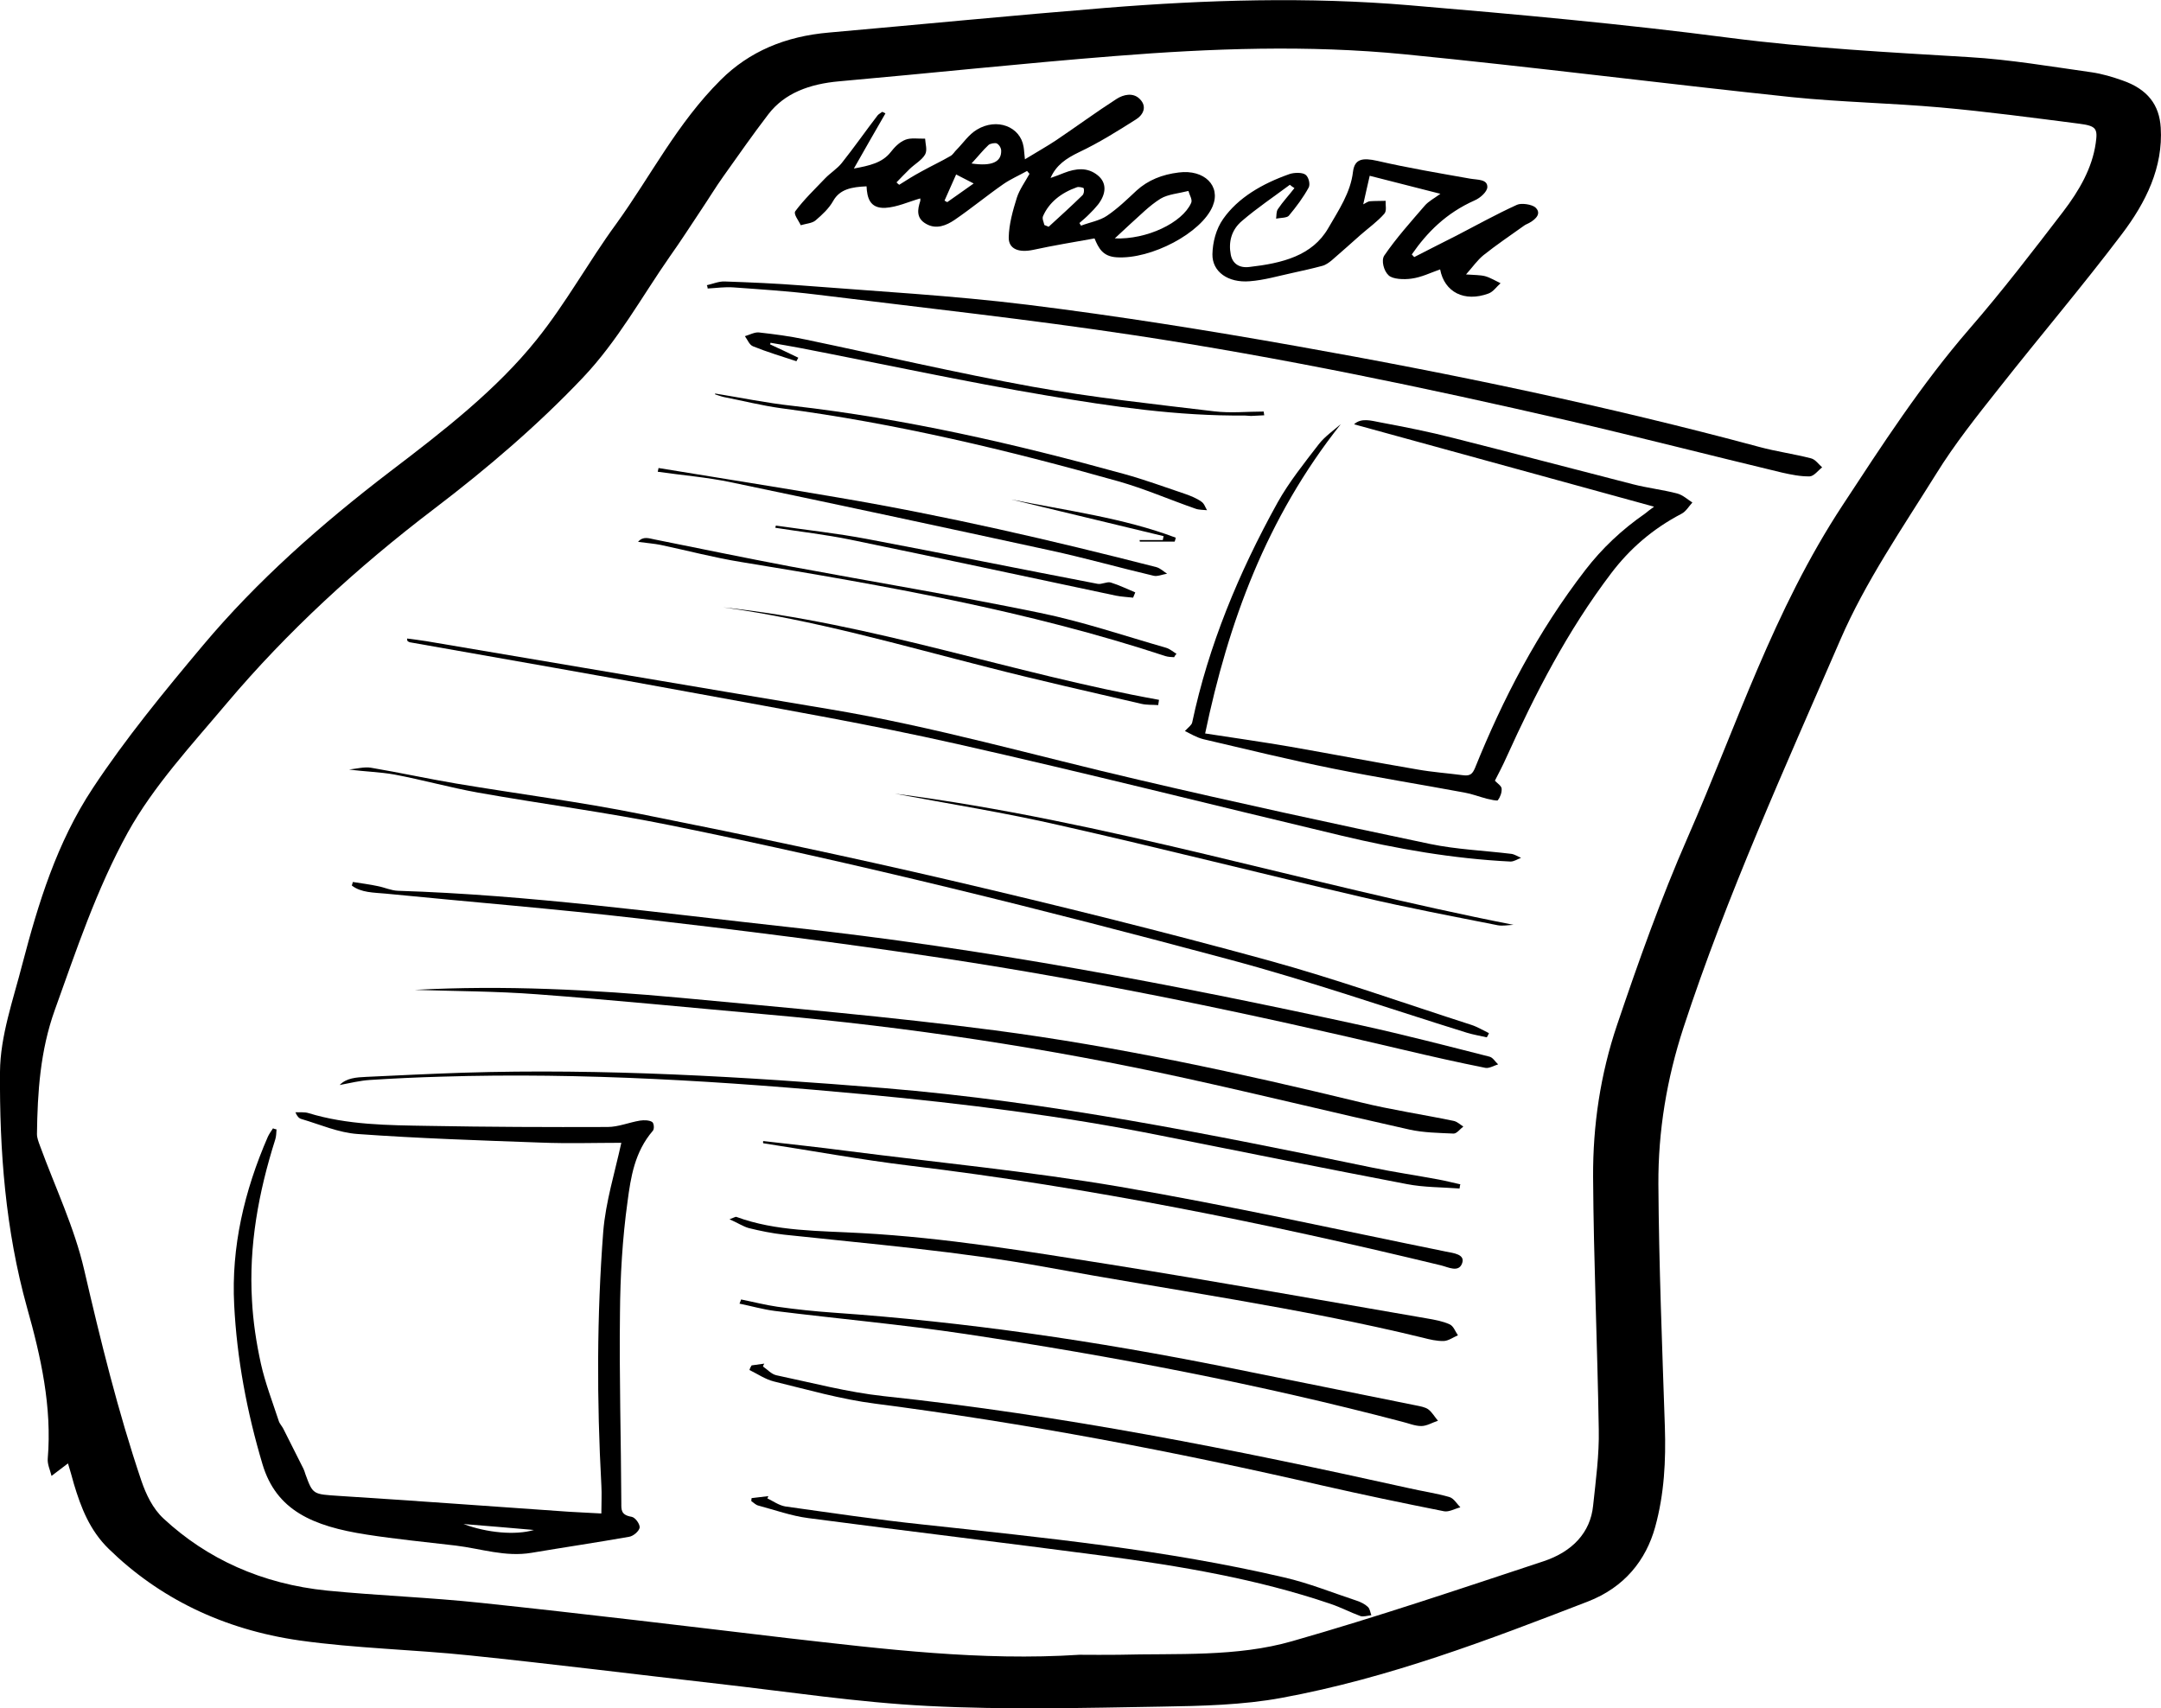 <svg width="420" height="332" viewBox="0 0 420 332" fill="none" xmlns="http://www.w3.org/2000/svg">
<g clip-path="url(#clip0_214_233)">
<path d="M13.213 284.425C12.06 285.279 11.064 286.091 10.015 286.859C9.753 285.749 9.176 284.596 9.281 283.486C10.12 273.492 7.97 263.755 5.243 254.103C1.049 239.028 -0.105 223.654 -8.46898e-06 208.322C0.052 201.318 2.569 194.314 4.352 187.353C7.446 175.566 11.011 163.822 18.037 153.188C24.382 143.579 31.88 134.44 39.483 125.386C49.918 112.959 62.345 101.94 75.873 91.605C86.202 83.747 96.532 75.719 104.292 66.024C110.06 58.85 114.36 50.906 119.76 43.518C126.524 34.165 131.558 24.001 140.105 15.502C145.611 10.036 152.584 7.047 161.184 6.321C179.064 4.74 196.891 2.99 214.824 1.538C234.487 -0.043 254.255 -0.641 273.97 1.025C294.734 2.776 315.498 4.655 336.105 7.346C351.625 9.353 367.146 10.164 382.719 11.104C390.689 11.573 398.607 12.94 406.524 14.05C408.569 14.35 410.562 14.947 412.502 15.631C417.431 17.339 419.685 20.414 419.948 24.812C420.42 32.5 417.116 39.29 412.345 45.568C404.689 55.689 396.405 65.426 388.539 75.42C384.24 80.843 379.888 86.31 376.322 92.075C369.715 102.666 362.532 113.129 357.708 124.276C346.906 149.216 335.581 174.114 327.191 199.738C323.94 209.689 322.262 219.853 322.315 230.145C322.419 245.861 323.049 261.577 323.573 277.293C323.783 283.87 323.468 290.361 321.685 296.81C319.903 303.216 315.76 308.511 308.577 311.287C289.333 318.718 269.985 326.149 249.116 329.993C241.513 331.402 233.491 331.573 225.678 331.701C210.577 331.957 195.423 332.342 180.375 331.573C166.742 330.89 153.161 328.797 139.581 327.26C123.483 325.423 107.438 323.416 91.341 321.75C80.33 320.597 69.161 320.384 58.255 318.846C43.311 316.711 30.884 310.561 21.131 301.038C17.408 297.408 15.73 292.966 14.367 288.439C14 287.03 13.581 285.664 13.213 284.425ZM209.79 321.622C212.307 321.622 214.876 321.665 217.393 321.622C228.719 321.323 240.36 322.092 251.161 318.975C267.625 314.277 283.775 308.81 299.925 303.472C305.64 301.593 309.101 297.835 309.625 292.667C310.15 287.713 310.831 282.759 310.727 277.806C310.464 261.449 309.73 245.092 309.625 228.736C309.573 218.743 311.041 208.792 314.292 199.183C318.435 186.926 322.787 174.669 328.03 162.712C337.521 141.059 344.652 118.681 358.127 98.182C365.783 86.523 373.333 74.822 382.719 63.974C389.169 56.543 395.094 48.814 401.019 41.084C404.112 37.027 406.629 32.67 407.311 27.845C407.73 24.983 407.416 24.471 404.112 24.044C395.146 22.891 386.18 21.695 377.161 20.884C367.513 20.029 357.813 19.859 348.217 18.876C323.101 16.229 298.09 13.026 272.974 10.549C254.255 8.712 235.431 9.396 216.712 10.89C198.831 12.3 180.951 14.221 163.124 15.802C157.303 16.314 152.479 18.108 149.333 22.207C146.292 26.179 143.461 30.236 140.577 34.293C139.056 36.429 137.693 38.692 136.225 40.87C134.232 43.86 132.292 46.892 130.195 49.839C124.689 57.739 120.075 66.238 113.311 73.37C104.659 82.509 94.749 91.007 84.419 98.865C69.318 110.354 55.79 122.824 44.097 136.661C37.228 144.818 29.888 152.718 24.854 161.772C18.719 172.919 14.839 184.663 10.644 196.322C7.813 204.222 7.288 212.294 7.184 220.408C7.184 221.177 7.498 221.946 7.76 222.672C10.697 230.7 14.472 238.601 16.36 246.801C19.558 260.595 22.914 274.304 27.476 287.799C28.367 290.404 29.678 293.223 31.828 295.187C40.217 302.96 50.861 307.871 63.603 309.152C73.566 310.134 83.633 310.476 93.596 311.544C113.416 313.636 133.184 316.028 153.004 318.377C171.775 320.512 190.652 322.861 209.79 321.622Z" fill="black"/>
<path d="M53.745 219.511C53.693 220.195 53.693 220.878 53.483 221.518C50.232 231.768 48.345 242.146 48.974 252.737C49.184 256.837 49.813 260.979 50.704 265.036C51.543 268.795 52.959 272.467 54.165 276.14C54.322 276.695 54.794 277.165 55.056 277.677C56.367 280.283 57.678 282.888 58.989 285.493C59.146 285.834 59.251 286.176 59.356 286.518C60.824 290.532 60.824 290.404 65.91 290.746C80.802 291.685 95.641 292.796 110.532 293.821C112.577 293.949 114.674 294.034 116.876 294.162C116.876 292.155 116.981 290.404 116.876 288.653C115.985 272.211 115.985 255.769 117.243 239.37C117.715 233.604 119.498 227.882 120.757 222.116C115.775 222.116 110.427 222.287 105.079 222.074C93.228 221.647 81.378 221.262 69.528 220.408C65.805 220.152 62.24 218.572 58.622 217.504C58.097 217.376 57.73 216.949 57.416 216.18C58.255 216.223 59.199 216.095 59.985 216.351C67.536 218.657 75.401 218.7 83.266 218.828C94.854 219.042 106.494 219.084 118.082 219.042C120.18 219.042 122.277 218.145 124.375 217.803C125.161 217.675 126.21 217.718 126.734 218.059C127.101 218.273 127.206 219.383 126.891 219.768C123.326 223.91 122.592 228.821 121.963 233.562C120.966 240.736 120.547 248.039 120.494 255.257C120.337 267.556 120.704 279.855 120.757 292.155C120.757 293.393 120.652 294.461 122.749 294.803C123.483 294.931 124.375 296.212 124.322 296.895C124.217 297.579 123.116 298.561 122.277 298.689C115.985 299.799 109.64 300.739 103.296 301.807C98.21 302.661 93.491 300.995 88.562 300.397C82.794 299.714 76.974 299.159 71.258 298.262C60.719 296.639 53.693 293.522 51.019 284.596C47.977 274.389 46.038 264.054 45.513 253.591C44.936 242.402 47.453 231.512 52.067 220.921C52.33 220.365 52.697 219.853 53.064 219.298C53.273 219.426 53.536 219.469 53.745 219.511ZM103.768 297.365C98.944 296.938 94.854 296.596 90.082 296.212C94.644 297.92 100.202 298.433 103.768 297.365Z" fill="black"/>
<path d="M174.764 35.916C176.18 35.019 177.596 34.123 179.116 33.311C180.951 32.286 182.891 31.389 184.727 30.322C185.251 30.023 185.513 29.468 185.933 29.083C187.243 27.759 188.24 26.179 189.865 25.197C193.745 22.848 198.307 24.599 198.936 28.528C199.041 29.083 199.041 29.638 199.199 30.962C201.558 29.51 203.498 28.443 205.281 27.247C209.213 24.599 213.041 21.78 217.026 19.218C218.285 18.407 220.225 17.894 221.536 19.261C222.951 20.67 222.27 22.293 220.749 23.232C217.184 25.496 213.566 27.759 209.685 29.596C207.221 30.791 205.281 32.073 204.18 34.592C205.228 34.208 206.015 33.952 206.801 33.61C209.109 32.713 211.363 32.457 213.356 34.08C215.086 35.489 215.086 37.582 213.408 39.76C212.884 40.4 212.307 41.041 211.678 41.639C211.101 42.237 210.419 42.792 209.79 43.347C209.895 43.518 210 43.689 210.105 43.86C211.783 43.219 213.775 42.877 215.139 41.938C217.288 40.486 219.071 38.735 220.906 37.027C223.109 35.019 225.888 33.909 229.086 33.525C234.067 32.884 237.318 36.13 235.693 40.059C233.543 45.269 223.738 50.436 217.026 50.009C214.3 49.839 213.513 48.216 212.727 46.337C208.689 47.063 204.757 47.703 200.824 48.557C198.045 49.155 196 48.429 196.052 46.123C196.105 43.561 196.839 40.956 197.625 38.436C198.15 36.813 199.251 35.318 200.09 33.781C199.933 33.61 199.775 33.439 199.618 33.226C198.097 34.08 196.419 34.806 195.004 35.788C191.753 38.052 188.764 40.529 185.513 42.749C183.993 43.774 182 44.671 180.007 43.518C178.015 42.408 178.33 40.699 178.854 39.077C178.906 38.906 178.854 38.649 178.854 38.564C176.599 39.205 174.345 40.272 172.037 40.4C168.996 40.529 168.524 38.35 168.419 36.215C165.588 36.343 163.228 36.728 161.918 39.077C161.131 40.486 159.82 41.724 158.509 42.835C157.88 43.39 156.622 43.475 155.625 43.774C155.206 42.835 154.157 41.596 154.577 41.041C156.255 38.778 158.404 36.728 160.397 34.635C161.393 33.61 162.757 32.756 163.596 31.688C166.007 28.656 168.21 25.496 170.569 22.421C170.779 22.165 171.146 21.994 171.461 21.738C171.67 21.823 171.88 21.909 172.09 22.037C170.097 25.496 168.105 28.955 165.955 32.756C168.996 32.201 171.461 31.646 173.086 29.596C173.82 28.656 174.764 27.631 175.97 27.161C177.019 26.734 178.487 26.991 179.798 26.948C179.85 27.973 180.27 29.169 179.798 30.023C179.169 31.133 177.753 31.902 176.757 32.884C175.865 33.738 175.079 34.592 174.24 35.447C174.345 35.575 174.554 35.745 174.764 35.916ZM216.659 46.337C222.899 46.593 229.768 43.304 231.498 39.461C231.813 38.82 231.184 37.923 230.974 37.112C229.139 37.582 226.989 37.753 225.573 38.607C223.371 39.973 221.588 41.852 219.7 43.518C218.809 44.329 217.97 45.141 216.659 46.337ZM202.974 43.731C203.236 43.86 203.551 43.945 203.813 44.073C206.015 42.066 208.217 40.059 210.367 37.966C210.682 37.667 210.734 37.069 210.629 36.599C210.577 36.471 209.685 36.258 209.318 36.386C206.172 37.496 203.865 39.376 202.712 42.023C202.502 42.536 202.869 43.176 202.974 43.731ZM188.816 31.774C192.854 32.372 194.637 31.432 194.584 29.297C194.584 28.784 194.217 28.144 193.745 27.887C193.431 27.717 192.434 27.887 192.12 28.186C191.019 29.211 190.127 30.364 188.816 31.774ZM189.236 35.66C187.925 34.977 186.981 34.507 185.828 33.909C185.041 35.66 184.307 37.325 183.573 38.991C183.73 39.077 183.94 39.205 184.097 39.29C185.775 38.137 187.401 36.941 189.236 35.66Z" fill="black"/>
<path d="M321.476 98.481C301.865 93.1 282.622 87.805 263.169 82.466C264.584 81.142 266.577 81.783 268.202 82.082C272.974 82.979 277.745 83.918 282.412 85.114C294.105 88.061 305.693 91.136 317.386 94.125C320.217 94.851 323.206 95.193 325.985 95.919C327.086 96.218 327.978 97.072 328.921 97.67C328.24 98.396 327.715 99.378 326.824 99.848C321.109 102.837 316.704 106.724 313.139 111.421C304.592 122.696 298.405 134.782 292.794 147.167C292.112 148.704 291.326 150.199 290.539 151.736C291.011 152.249 291.798 152.718 291.85 153.274C291.903 154.042 291.588 154.896 291.116 155.537C290.959 155.708 289.7 155.409 288.966 155.238C287.498 154.854 286.082 154.299 284.614 154.042C276.12 152.462 267.573 151.096 259.079 149.387C250.637 147.679 242.247 145.629 233.858 143.665C232.494 143.323 231.288 142.554 230.292 142.084C230.921 141.401 231.603 140.931 231.708 140.419C234.854 125.557 240.727 111.336 248.33 97.627C250.532 93.698 253.468 90.025 256.3 86.353C257.453 84.858 259.131 83.705 260.599 82.424C246.075 100.745 238.734 121.03 234.225 142.554C240.097 143.451 245.446 144.22 250.689 145.117C258.974 146.569 267.206 148.149 275.491 149.558C278.375 150.071 281.363 150.284 284.3 150.668C285.768 150.882 286.187 150.37 286.659 149.302C292.112 135.807 298.824 122.824 308.157 110.738C311.356 106.595 315.184 102.965 319.745 99.805C320.165 99.463 320.637 99.079 321.476 98.481Z" fill="black"/>
<path d="M137.378 55.433C138.532 55.177 139.685 54.664 140.839 54.707C145.82 54.878 150.801 55.091 155.73 55.476C170.412 56.629 185.198 57.44 199.723 59.234C217.236 61.412 234.644 64.188 251.948 67.263C282.307 72.644 312.404 78.921 341.925 86.865C345.228 87.762 348.689 88.231 351.993 89.086C352.831 89.299 353.461 90.239 354.142 90.837C353.356 91.434 352.569 92.545 351.73 92.588C349.948 92.63 348.112 92.246 346.382 91.862C332.487 88.53 318.697 84.986 304.749 81.74C276.959 75.334 248.959 69.483 220.539 65.17C199.933 62.052 179.169 59.789 158.457 57.227C153.213 56.586 147.865 56.244 142.569 55.86C140.891 55.732 139.213 55.988 137.536 56.074C137.536 55.86 137.483 55.646 137.378 55.433Z" fill="black"/>
<path d="M250.689 35.916C247.595 38.222 244.292 40.443 241.408 42.92C239.311 44.671 238.734 47.062 239.206 49.497C239.521 51.162 240.779 52.145 242.824 51.888C249.221 51.162 255.041 49.71 258.135 44.372C260.18 40.827 262.487 37.454 262.959 33.396C263.273 30.877 264.794 30.62 267.678 31.261C273.603 32.628 279.685 33.653 285.715 34.72C287.184 34.977 289.124 34.806 289.071 36.386C289.019 37.283 287.708 38.478 286.607 38.948C281.049 41.425 277.378 45.141 274.389 49.454C274.547 49.625 274.704 49.796 274.861 49.967C277.588 48.557 280.315 47.191 283.094 45.781C286.974 43.774 290.801 41.639 294.839 39.802C295.678 39.418 297.723 39.717 298.404 40.315C299.61 41.425 298.614 42.536 297.251 43.304C296.884 43.518 296.464 43.646 296.15 43.902C293.528 45.781 290.854 47.575 288.337 49.582C287.131 50.564 286.292 51.803 284.929 53.34C286.554 53.468 287.655 53.426 288.652 53.682C289.7 53.981 290.644 54.579 291.64 55.049C290.854 55.732 290.225 56.714 289.281 57.056C284.614 58.764 280.734 56.8 279.895 52.358C278.06 52.999 276.277 53.895 274.337 54.152C272.869 54.365 270.667 54.28 269.88 53.511C268.936 52.657 268.412 50.607 269.041 49.668C271.348 46.294 274.18 43.133 276.906 39.973C277.64 39.119 278.794 38.521 279.948 37.667C275.281 36.471 270.772 35.318 266.21 34.165C265.79 35.916 265.423 37.667 264.951 39.717C265.528 39.418 265.843 39.162 266.21 39.119C267.258 39.034 268.255 39.076 269.303 39.034C269.251 39.888 269.566 40.956 269.041 41.553C267.73 43.048 266 44.287 264.479 45.611C262.592 47.276 260.757 48.942 258.816 50.607C258.292 51.034 257.663 51.504 256.981 51.675C255.094 52.187 253.154 52.614 251.213 53.041C248.434 53.639 245.708 54.451 242.876 54.664C238.682 55.006 235.588 52.828 235.64 49.411C235.693 47.105 236.322 44.543 237.738 42.536C240.622 38.436 245.288 35.703 250.637 33.824C251.528 33.525 253.101 33.482 253.73 33.952C254.36 34.421 254.674 35.788 254.36 36.429C253.311 38.35 251.948 40.187 250.479 41.938C250.112 42.365 248.854 42.322 248.015 42.493C248.12 41.852 248.015 41.126 248.382 40.614C249.326 39.205 250.532 37.923 251.58 36.557C251.266 36.386 250.951 36.13 250.689 35.916Z" fill="black"/>
<path d="M68.584 171.424C70.21 171.68 71.888 171.894 73.461 172.235C74.772 172.491 76.03 173.089 77.341 173.132C102.981 173.944 128.202 177.445 153.581 180.221C191.228 184.321 228.09 191.325 264.689 199.311C273.026 201.148 281.258 203.283 289.491 205.375C290.172 205.546 290.592 206.358 291.169 206.87C290.33 207.126 289.438 207.682 288.704 207.553C283.356 206.486 278.06 205.29 272.816 204.052C243.191 197.048 213.356 190.77 183.049 186.2C163.491 183.254 143.828 180.777 124.112 178.513C107.805 176.634 91.341 175.31 74.981 173.687C72.674 173.474 70.157 173.516 68.374 172.107C68.427 171.894 68.532 171.68 68.584 171.424Z" fill="black"/>
<path d="M80.592 192.393C97.948 191.453 115.146 192.35 132.24 193.93C152.637 195.852 173.034 197.603 193.273 200.251C217.393 203.411 241.041 208.578 264.479 214.258C270.405 215.71 276.487 216.607 282.464 217.846C283.199 217.974 283.775 218.572 284.405 218.956C283.775 219.426 283.146 220.323 282.517 220.323C279.685 220.195 276.697 220.152 273.97 219.554C259.393 216.308 244.974 212.764 230.397 209.561C203.708 203.71 176.599 199.61 149.124 197.176C134.18 195.852 119.288 194.357 104.345 193.247C96.479 192.649 88.509 192.649 80.592 192.393Z" fill="black"/>
<path d="M141.783 236.978C142.779 236.594 142.989 236.466 143.094 236.508C150.854 239.37 159.243 239.199 167.476 239.669C183.73 240.565 199.618 243.213 215.558 245.733C236.165 249.021 256.719 252.694 277.273 256.239C278.794 256.495 280.419 256.794 281.73 257.392C282.517 257.733 282.831 258.801 283.356 259.527C282.464 259.911 281.521 260.595 280.629 260.637C279.266 260.68 277.85 260.339 276.539 259.997C252.524 254.146 227.775 250.772 203.341 246.288C186.509 243.213 169.416 241.804 152.375 239.968C150.067 239.711 147.76 239.242 145.506 238.686C144.352 238.345 143.356 237.661 141.783 236.978Z" fill="black"/>
<path d="M288.966 201.617C287.655 201.318 286.345 201.105 285.086 200.72C269.67 195.937 254.464 190.642 238.787 186.456C202.974 176.847 166.899 167.836 130.3 160.405C117.925 157.886 105.341 156.263 92.861 154.042C87.408 153.06 82.112 151.565 76.659 150.54C73.828 150.028 70.891 149.985 67.85 149.558C69.266 149.43 70.787 149.003 72.097 149.216C77.655 150.156 83.109 151.352 88.667 152.291C100.622 154.298 112.734 155.836 124.584 158.227C144.772 162.242 164.854 166.47 184.831 171.125C205.491 175.951 225.993 181.033 246.39 186.627C259.76 190.3 272.764 194.955 285.925 199.183C287.131 199.567 288.232 200.25 289.386 200.806C289.281 201.062 289.124 201.361 288.966 201.617Z" fill="black"/>
<path d="M146.082 265.378C146.921 265.25 147.708 265.164 148.547 265.036C148.442 265.207 148.337 265.378 148.285 265.591C149.176 266.189 149.91 267.086 150.906 267.3C157.828 268.752 164.697 270.588 171.775 271.357C206.434 275.029 240.202 281.777 273.865 289.251C276.487 289.849 279.161 290.233 281.678 290.959C282.569 291.215 283.146 292.283 283.828 292.966C282.779 293.222 281.625 293.906 280.682 293.735C272.712 292.155 264.742 290.489 256.876 288.696C228.3 282.119 199.408 276.61 170.045 272.809C163.386 271.955 156.884 270.076 150.382 268.495C148.704 268.068 147.236 267.043 145.663 266.275C145.768 265.89 145.925 265.634 146.082 265.378Z" fill="black"/>
<path d="M79.124 124.105C80.382 124.276 81.588 124.404 82.846 124.617C108.906 129.016 134.966 133.458 161.079 137.814C181.581 141.23 201.243 146.91 221.326 151.565C240.097 155.964 259.026 160.064 277.955 164.036C283.094 165.103 288.494 165.317 293.738 165.957C294.367 166.043 294.996 166.47 295.625 166.726C294.944 166.982 294.262 167.452 293.581 167.452C282.36 166.897 271.453 164.975 260.704 162.413C235.745 156.476 210.891 150.199 185.828 144.561C169.363 140.846 152.584 137.942 135.91 134.867C117.191 131.408 98.419 128.162 79.648 124.831C79.491 124.788 79.386 124.703 79.228 124.617C79.124 124.447 79.124 124.276 79.124 124.105Z" fill="black"/>
<path d="M283.67 230.999C280.262 230.743 276.749 230.786 273.446 230.145C257.401 227.07 241.356 223.867 225.363 220.664C206.592 216.906 187.506 214.514 168.367 212.721C140.944 210.158 113.416 208.407 85.73 209.262C81.116 209.39 76.502 209.603 71.888 209.902C69.948 210.03 68.06 210.5 66.015 210.884C67.326 209.518 69.266 209.39 71.154 209.304C77.446 209.005 83.685 208.706 89.978 208.493C117.348 207.639 144.614 209.262 171.828 211.482C204.022 214.13 235.273 220.451 266.524 226.899C270.824 227.796 275.228 228.437 279.581 229.248C280.996 229.504 282.412 229.889 283.828 230.188C283.723 230.444 283.723 230.743 283.67 230.999Z" fill="black"/>
<path d="M144.037 252.566C146.397 253.036 148.704 253.634 151.064 253.975C154.682 254.488 158.3 254.872 161.97 255.128C187.768 256.922 213.198 260.68 238.315 265.72C250.584 268.196 262.854 270.673 275.176 273.15C276.015 273.321 277.011 273.492 277.588 273.919C278.375 274.517 278.846 275.414 279.476 276.14C278.375 276.482 277.326 277.165 276.225 277.165C274.966 277.165 273.708 276.61 272.449 276.311C244.659 269.008 216.292 263.584 187.61 259.271C175.341 257.434 162.914 256.324 150.539 254.787C148.232 254.488 146.03 253.847 143.723 253.377C143.828 253.164 143.933 252.865 144.037 252.566Z" fill="black"/>
<path d="M148.337 221.775C153.79 222.415 159.191 222.97 164.644 223.696C182.315 225.96 200.142 227.668 217.655 230.658C238.891 234.288 259.918 238.985 280.996 243.256C282.464 243.555 284.876 243.768 284.142 245.605C283.461 247.356 281.468 246.288 280.105 245.947C246.18 237.747 211.888 230.786 176.809 226.558C167.266 225.405 157.828 223.654 148.337 222.202C148.285 222.031 148.285 221.903 148.337 221.775Z" fill="black"/>
<path d="M146.082 291.173C147.184 291.045 148.232 290.916 149.333 290.788C149.281 290.916 149.228 291.087 149.124 291.215C150.277 291.771 151.378 292.582 152.637 292.796C161.498 294.034 170.36 295.358 179.273 296.297C202.921 298.86 226.569 301.209 249.588 306.59C254.412 307.7 259.026 309.579 263.693 311.117C264.479 311.373 265.318 311.8 265.843 312.312C266.262 312.697 266.315 313.38 266.524 313.935C265.79 314.021 264.951 314.277 264.427 314.106C262.434 313.38 260.599 312.398 258.554 311.714C244.345 306.889 229.401 304.369 214.3 302.362C195.266 299.842 176.18 297.579 157.094 295.059C153.79 294.632 150.592 293.479 147.393 292.625C146.869 292.497 146.502 292.07 146.03 291.771C146.03 291.557 146.03 291.343 146.082 291.173Z" fill="black"/>
<path d="M149.648 66.921C151.483 67.775 153.318 68.629 155.154 69.526C155.049 69.74 154.891 69.996 154.787 70.209C151.955 69.27 149.071 68.416 146.345 67.305C145.61 67.006 145.296 66.024 144.772 65.341C145.663 65.085 146.659 64.529 147.498 64.615C150.539 64.957 153.528 65.341 156.517 65.981C171.251 69.056 185.828 72.473 200.667 75.163C212.307 77.256 224.21 78.537 236.007 79.946C239.154 80.331 242.404 79.989 245.603 79.989C245.655 80.245 245.655 80.502 245.708 80.715C244.869 80.758 243.978 80.8 243.139 80.843C242.719 80.843 242.3 80.758 241.88 80.758C228.876 80.886 216.082 79.007 203.446 76.871C187.401 74.181 171.513 70.722 155.573 67.647C153.633 67.263 151.693 66.964 149.753 66.622C149.753 66.75 149.7 66.835 149.648 66.921Z" fill="black"/>
<path d="M127.993 90.965C139.685 92.887 151.378 94.723 163.071 96.73C183.94 100.275 204.39 105.015 224.734 110.225C225.521 110.439 226.15 111.08 226.831 111.507C225.94 111.635 224.944 112.105 224.157 111.891C217.446 110.311 210.839 108.432 204.127 106.98C183.468 102.496 162.809 98.054 142.097 93.741C137.431 92.758 132.607 92.374 127.835 91.691C127.888 91.435 127.94 91.178 127.993 90.965Z" fill="black"/>
<path d="M139.004 76.487C144.037 77.299 148.966 78.324 154.052 78.879C176.127 81.398 197.416 86.31 218.442 92.118C222.479 93.228 226.412 94.68 230.345 96.004C231.446 96.388 232.599 96.858 233.491 97.499C234.067 97.883 234.225 98.567 234.592 99.164C233.858 99.079 233.019 99.122 232.337 98.865C227.303 97.115 222.427 94.979 217.288 93.527C195.895 87.506 174.24 82.295 151.85 79.349C148.075 78.836 144.404 77.897 140.682 77.171C140.105 77.043 139.581 76.829 139.004 76.658C138.951 76.615 138.951 76.53 139.004 76.487Z" fill="black"/>
<path d="M228.195 127.735C227.618 127.692 227.041 127.692 226.517 127.521C199.933 118.767 172.09 113.813 144.09 109.243C138.794 108.389 133.655 107.022 128.412 105.912C127.154 105.656 125.843 105.57 124.007 105.314C125.004 104.161 126.105 104.631 127.206 104.844C135.91 106.595 144.614 108.389 153.371 110.054C169.625 113.087 185.933 115.777 202.082 119.108C210.419 120.816 218.442 123.55 226.622 125.899C227.356 126.112 227.985 126.667 228.667 127.094C228.457 127.265 228.3 127.521 228.195 127.735Z" fill="black"/>
<path d="M173.925 154.256C214.929 159.551 253.783 171.851 294.157 179.751C293.161 179.794 292.06 180.008 291.116 179.837C282.307 178.086 273.446 176.42 264.742 174.37C245.131 169.801 225.625 164.847 205.963 160.405C195.371 157.971 184.622 156.263 173.925 154.256Z" fill="black"/>
<path d="M140.524 118.041C169.73 121.158 196.734 130.895 225.258 136.02C225.206 136.362 225.154 136.703 225.101 137.045C224 136.959 222.846 137.045 221.798 136.789C211.888 134.483 201.978 132.262 192.172 129.742C175.131 125.429 158.247 120.475 140.524 118.041Z" fill="black"/>
<path d="M150.802 102.154C156.727 103.008 162.652 103.649 168.524 104.759C183.468 107.578 198.36 110.61 213.303 113.471C214.09 113.642 215.139 113.001 215.873 113.215C217.551 113.727 219.071 114.496 220.644 115.137C220.487 115.478 220.382 115.82 220.225 116.162C219.124 116.033 217.97 115.991 216.921 115.777C199.723 112.147 182.524 108.432 165.273 104.887C160.502 103.905 155.573 103.35 150.697 102.581C150.697 102.41 150.749 102.282 150.802 102.154Z" fill="black"/>
<path d="M196.524 97.072C207.326 99.25 218.337 100.659 228.509 104.503C228.457 104.759 228.404 105.015 228.3 105.271C226.045 105.271 223.79 105.271 221.536 105.271C221.536 105.186 221.483 105.058 221.483 104.972C223.004 104.972 224.472 104.972 225.993 104.972C226.045 104.716 226.097 104.46 226.15 104.204C216.292 101.812 206.434 99.463 196.524 97.072Z" fill="black"/>
</g>
<defs>
<clipPath id="clip0_214_233">
<rect width="420" height="332" fill="white"/>
</clipPath>
</defs>
</svg>
